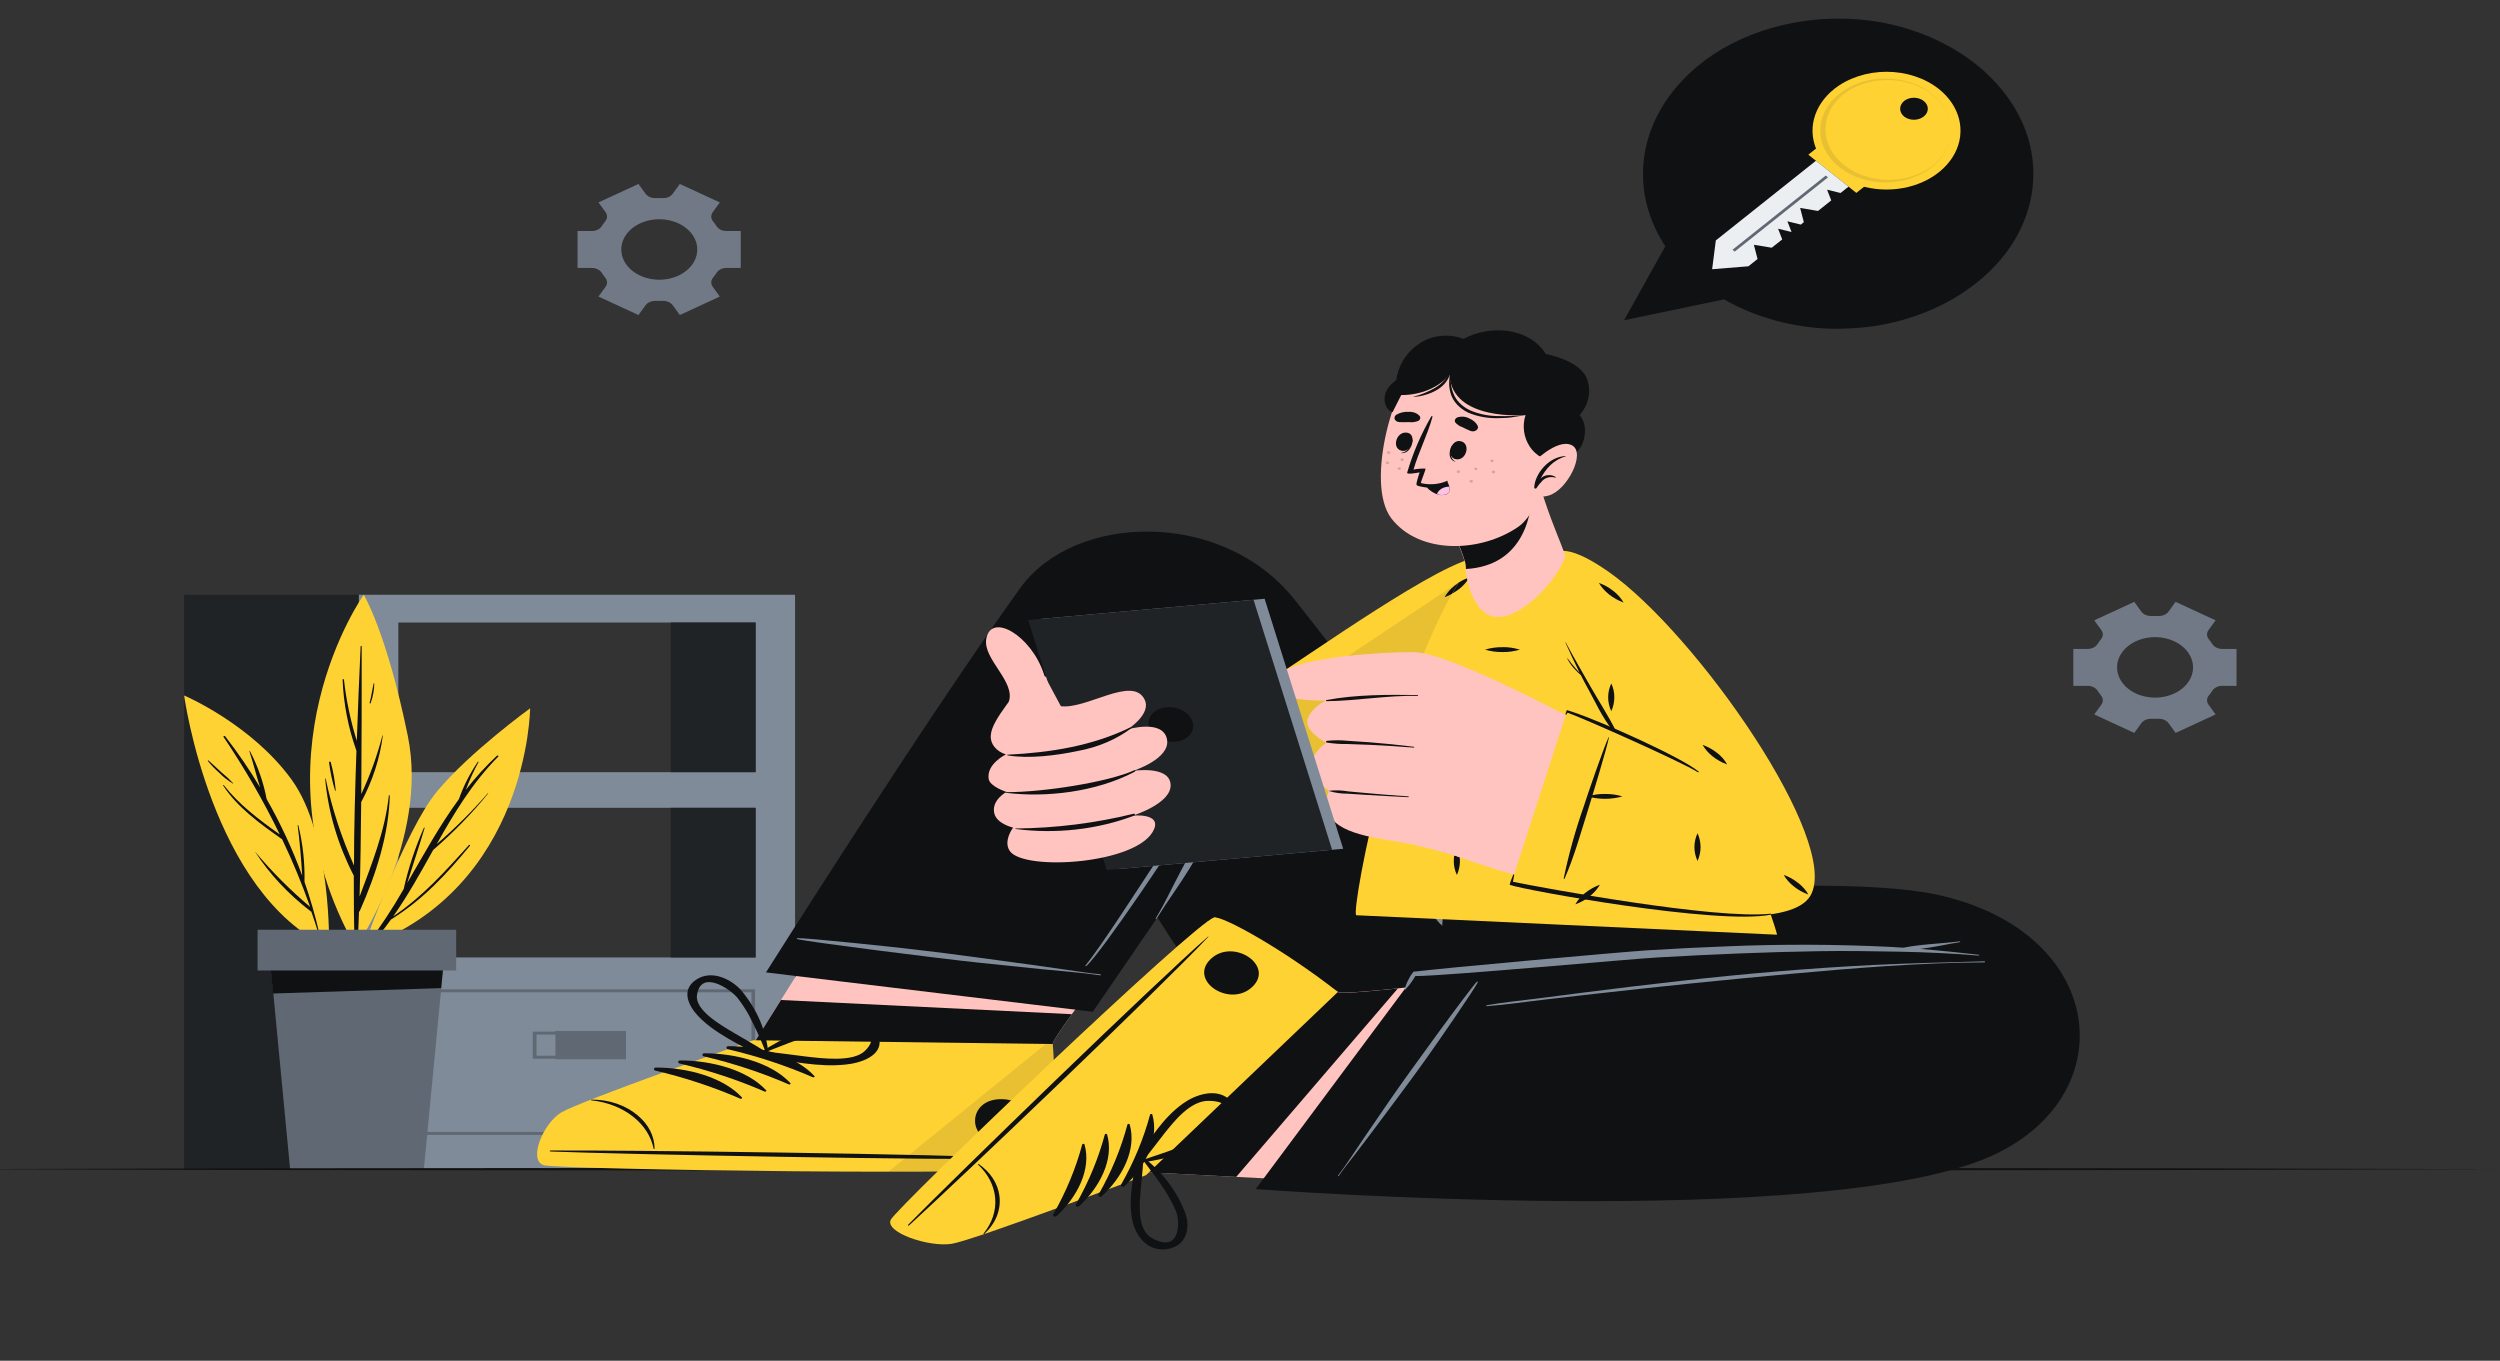 <svg width="316" height="172" viewBox="0 0 316 172" fill="none" xmlns="http://www.w3.org/2000/svg">
<rect x="0" y="0" width="316" height="172" fill="#333333" stroke="none"/>
<g clip-path="url(#clip0_94_12197)">
<path opacity="0.8" d="M270.674 91.398C270.807 91.222 270.998 91.078 271.226 90.982C271.454 90.886 271.712 90.842 271.969 90.855H272.399H272.835C273.088 90.846 273.339 90.892 273.561 90.987C273.784 91.083 273.97 91.225 274.099 91.398L274.996 92.64L280.051 90.307L279.154 89.064C279.025 88.886 278.962 88.683 278.971 88.478C278.98 88.273 279.061 88.073 279.204 87.903C279.363 87.71 279.509 87.51 279.64 87.304C279.757 87.118 279.938 86.961 280.161 86.853C280.385 86.744 280.642 86.688 280.904 86.691H282.699V82.024H280.904C280.643 82.026 280.385 81.97 280.162 81.861C279.938 81.753 279.758 81.596 279.64 81.41C279.509 81.204 279.363 81.005 279.204 80.812C279.061 80.64 278.98 80.44 278.971 80.234C278.962 80.028 279.026 79.824 279.154 79.645L280.051 78.408L274.996 76.074L274.092 77.321C273.964 77.495 273.778 77.636 273.555 77.731C273.332 77.826 273.081 77.871 272.829 77.859H272.393H271.963C271.705 77.873 271.448 77.829 271.219 77.733C270.991 77.637 270.8 77.493 270.668 77.316L269.77 76.074L264.715 78.408L265.612 79.645C265.741 79.823 265.804 80.026 265.795 80.231C265.786 80.437 265.705 80.636 265.562 80.806C265.403 81.001 265.257 81.203 265.126 81.41C265.009 81.596 264.828 81.753 264.604 81.861C264.381 81.97 264.124 82.026 263.862 82.024H262.067V86.691H263.862C264.124 86.689 264.381 86.745 264.604 86.853C264.828 86.962 265.009 87.118 265.126 87.304C265.261 87.512 265.406 87.713 265.562 87.908C265.705 88.078 265.786 88.278 265.795 88.483C265.804 88.688 265.741 88.891 265.612 89.07L264.715 90.307L269.77 92.64L270.674 91.398ZM267.597 84.357C267.597 83.601 267.878 82.862 268.406 82.234C268.934 81.605 269.684 81.115 270.561 80.826C271.439 80.537 272.404 80.461 273.336 80.608C274.267 80.756 275.123 81.12 275.795 81.654C276.466 82.189 276.924 82.87 277.109 83.612C277.294 84.353 277.199 85.121 276.836 85.82C276.472 86.518 275.857 87.115 275.067 87.535C274.277 87.955 273.349 88.179 272.399 88.179C271.126 88.178 269.905 87.775 269.005 87.058C268.105 86.342 267.598 85.371 267.597 84.357Z" fill="#808B9A"/>
<path opacity="0.8" d="M81.606 38.577C81.739 38.4 81.93 38.256 82.159 38.161C82.387 38.065 82.644 38.021 82.902 38.033H83.332H83.768C84.02 38.024 84.271 38.07 84.494 38.166C84.716 38.261 84.902 38.403 85.031 38.577L85.929 39.819L90.984 37.485L90.087 36.243C89.958 36.065 89.895 35.862 89.904 35.656C89.912 35.451 89.993 35.252 90.137 35.081C90.296 34.888 90.442 34.688 90.573 34.483C90.69 34.296 90.87 34.139 91.094 34.031C91.317 33.922 91.575 33.866 91.837 33.869H93.632V29.202H91.837C91.575 29.204 91.318 29.148 91.094 29.04C90.871 28.931 90.69 28.775 90.573 28.588C90.442 28.383 90.296 28.183 90.137 27.99C89.993 27.818 89.913 27.618 89.904 27.412C89.895 27.206 89.958 27.002 90.087 26.823L90.984 25.586L85.929 23.253L85.025 24.5C84.897 24.673 84.711 24.815 84.488 24.91C84.265 25.005 84.014 25.049 83.761 25.038H83.325H82.895C82.638 25.051 82.38 25.007 82.152 24.912C81.923 24.816 81.732 24.671 81.6 24.495L80.703 23.253L75.648 25.586L76.545 26.823C76.674 27.001 76.737 27.205 76.728 27.41C76.719 27.615 76.638 27.814 76.494 27.985C76.336 28.18 76.19 28.381 76.058 28.588C75.941 28.775 75.76 28.931 75.537 29.04C75.314 29.148 75.056 29.204 74.795 29.202H73V33.869H74.795C75.056 33.867 75.314 33.923 75.537 34.032C75.76 34.14 75.941 34.297 76.058 34.483C76.193 34.691 76.338 34.892 76.494 35.086C76.638 35.257 76.719 35.456 76.728 35.661C76.737 35.867 76.674 36.07 76.545 36.248L75.648 37.485L80.703 39.819L81.606 38.577ZM78.529 31.536C78.529 30.78 78.811 30.041 79.338 29.412C79.866 28.784 80.616 28.294 81.494 28.004C82.371 27.715 83.337 27.639 84.269 27.787C85.2 27.934 86.056 28.298 86.727 28.833C87.399 29.367 87.856 30.049 88.042 30.79C88.227 31.531 88.132 32.3 87.768 32.998C87.405 33.697 86.789 34.294 86 34.714C85.21 35.134 84.281 35.358 83.332 35.358C82.058 35.356 80.838 34.953 79.938 34.237C79.037 33.52 78.531 32.549 78.529 31.536Z" fill="#808B9A"/>
<path d="M45.339 75.179V147.831H100.497V75.179H45.339ZM50.35 102.105H95.511V121.02H50.35V102.105ZM50.35 78.689H95.511V97.604H50.35V78.689Z" fill="#808B9A"/>
<path d="M23.273 147.831H45.339L45.339 75.184H23.273L23.273 147.831Z" fill="#202326"/>
<path d="M84.775 97.599H95.505V78.689H84.775V97.599Z" fill="#202326"/>
<path d="M95.442 143.456H50.116V125.049H95.442V143.456ZM50.577 143.078H94.981V125.426H50.577V143.078Z" fill="#606873"/>
<path d="M70.21 133.9H79.126V130.309H70.21V133.9Z" fill="#606873"/>
<path d="M76.731 133.82H67.341V130.395H76.731V133.82ZM67.815 133.442H76.257V130.772H67.815V133.442Z" fill="#606873"/>
<path d="M84.775 121.02H95.505V102.11H84.775V121.02Z" fill="#202326"/>
<path d="M45.952 119.758C45.952 119.758 51.108 105.032 55.228 100.053C59.348 95.074 67.007 89.532 67.007 89.532C67.007 89.532 66.836 112.239 45.952 119.758Z" fill="#FFD233"/>
<path d="M46.324 119.506C48.061 117.201 49.63 114.818 51.026 112.37C51.615 109.738 52.471 107.147 53.585 104.625C53.585 104.58 53.686 104.625 53.673 104.655C52.991 106.979 52.195 109.287 51.474 111.606C53.553 108.02 55.531 104.394 58.008 101.004C58.58 99.367 59.382 97.786 60.397 96.291C60.397 96.246 60.517 96.291 60.492 96.317C59.864 97.463 59.326 98.638 58.88 99.837C60.049 98.326 61.359 96.887 62.798 95.532C62.886 95.447 63.07 95.532 62.981 95.628C59.664 98.997 57.376 102.824 55.203 106.692C57.543 104.67 59.703 102.521 61.667 100.26C61.667 100.26 61.73 100.26 61.711 100.285C59.655 102.821 57.33 105.212 54.76 107.431C53.174 110.273 51.601 113.124 49.705 115.825C53.496 113.285 56.391 109.991 59.272 106.818C59.335 106.747 59.474 106.818 59.411 106.893C56.536 110.378 53.553 113.657 49.408 116.237C48.568 117.427 47.644 118.577 46.64 119.682C46.605 119.696 46.566 119.702 46.526 119.699C46.487 119.697 46.45 119.686 46.418 119.668C46.385 119.65 46.36 119.626 46.343 119.597C46.327 119.569 46.32 119.538 46.324 119.506Z" fill="#101113"/>
<path d="M44.972 119.778C44.972 119.778 54.242 106.199 51.55 93.033C48.858 79.866 45.977 75.179 45.977 75.179C45.977 75.179 31.405 95.658 44.972 119.778Z" fill="#FFD233"/>
<path d="M41.168 98.429C41.954 102.161 43.151 105.832 44.745 109.398C44.745 104.565 44.89 99.731 45.054 94.903C44.011 91.971 43.423 88.948 43.304 85.901C43.304 85.816 43.468 85.821 43.475 85.901C43.765 88.512 44.307 91.102 45.099 93.646C45.238 89.66 45.4 85.673 45.585 81.687C45.59 81.675 45.598 81.665 45.61 81.659C45.622 81.652 45.637 81.648 45.651 81.648C45.666 81.648 45.681 81.652 45.693 81.659C45.705 81.665 45.713 81.675 45.718 81.687C45.718 87.913 45.718 94.139 45.667 100.365C46.795 97.958 47.687 95.484 48.334 92.967C48.334 92.942 48.391 92.967 48.391 92.967C48.017 95.867 47.095 98.706 45.655 101.386C45.617 105.369 45.566 109.347 45.452 113.325C47.02 109.106 48.681 105.012 49.149 100.556C49.153 100.546 49.161 100.537 49.172 100.531C49.183 100.525 49.196 100.522 49.209 100.522C49.222 100.522 49.235 100.525 49.246 100.531C49.257 100.537 49.265 100.546 49.269 100.556C49.143 105.49 47.544 110.494 45.478 115.141C45.455 115.185 45.42 115.224 45.377 115.257C45.326 116.71 45.276 118.169 45.212 119.622C45.212 119.665 45.191 119.706 45.153 119.736C45.115 119.766 45.064 119.783 45.01 119.783C44.956 119.783 44.905 119.766 44.867 119.736C44.829 119.706 44.808 119.665 44.808 119.622C44.74 116.645 44.711 113.667 44.719 110.69C42.707 106.784 41.485 102.649 41.099 98.439C41.099 98.404 41.162 98.394 41.168 98.429Z" fill="#101113"/>
<path d="M41.806 96.332C42.123 97.514 42.335 98.712 42.438 99.918C42.438 99.958 42.362 99.963 42.35 99.918C41.99 98.742 41.736 97.547 41.591 96.342C41.591 96.256 41.781 96.241 41.806 96.332Z" fill="#101113"/>
<path d="M47.222 86.404C47.222 86.364 47.31 86.379 47.31 86.404C47.296 87.242 47.141 88.074 46.849 88.878C46.846 88.885 46.842 88.891 46.837 88.897C46.831 88.902 46.825 88.906 46.817 88.91C46.809 88.913 46.801 88.915 46.792 88.916C46.784 88.916 46.775 88.916 46.767 88.914C46.758 88.912 46.751 88.908 46.744 88.904C46.737 88.9 46.732 88.894 46.728 88.888C46.724 88.882 46.721 88.876 46.72 88.869C46.719 88.862 46.72 88.855 46.722 88.848C46.925 88.044 47.051 87.224 47.222 86.404Z" fill="#101113"/>
<path d="M41.592 119.778C41.592 119.778 41.964 105.586 36.858 98.545C31.753 91.504 23.273 87.908 23.273 87.908C23.273 87.908 26.691 112.908 41.592 119.778Z" fill="#FFD233"/>
<path d="M32.252 107.658C34.319 110.135 36.644 112.47 39.203 114.638C38.185 111.741 36.998 108.89 35.664 106.088C32.802 104.077 29.977 102.02 28.201 99.284C28.195 99.275 28.193 99.263 28.197 99.253C28.2 99.243 28.209 99.234 28.221 99.228C28.232 99.223 28.246 99.222 28.259 99.225C28.272 99.228 28.283 99.234 28.29 99.244C30.186 101.668 32.713 103.604 35.361 105.47C33.313 101.248 30.939 97.132 28.252 93.143C28.24 93.123 28.238 93.099 28.247 93.078C28.255 93.056 28.274 93.038 28.298 93.027C28.323 93.016 28.352 93.012 28.379 93.017C28.407 93.021 28.431 93.034 28.448 93.053C30.072 95.141 31.549 97.301 32.871 99.52C32.397 98.011 32.012 96.457 31.519 94.954C31.522 94.947 31.528 94.942 31.535 94.938C31.543 94.934 31.551 94.932 31.56 94.932C31.569 94.932 31.578 94.934 31.585 94.938C31.592 94.942 31.598 94.947 31.601 94.954C32.608 96.889 33.313 98.916 33.699 100.989C35.487 104.131 36.991 107.372 38.198 110.685C38.066 108.563 37.901 106.445 37.623 104.328C37.623 104.288 37.705 104.278 37.712 104.328C38.283 106.681 38.543 109.074 38.489 111.47C39.222 113.582 39.839 115.716 40.34 117.872C40.34 117.927 40.245 117.957 40.227 117.897C39.955 116.992 39.651 116.097 39.342 115.206C39.342 115.206 39.304 115.206 39.285 115.206C36.437 113.019 34.061 110.474 32.252 107.673V107.658Z" fill="#101113"/>
<path d="M26.356 96.126C26.925 96.629 27.45 97.131 27.999 97.634C28.532 98.06 29.024 98.518 29.471 99.002C29.476 99.007 29.478 99.013 29.478 99.019C29.477 99.025 29.474 99.031 29.469 99.035C29.463 99.039 29.456 99.042 29.448 99.042C29.441 99.043 29.433 99.041 29.427 99.037C28.788 98.654 28.216 98.204 27.727 97.7C27.191 97.23 26.705 96.725 26.274 96.191C26.242 96.136 26.318 96.09 26.356 96.126Z" fill="#101113"/>
<path d="M56.157 120.819L55.525 127.533L53.572 147.831H36.675L34.735 127.533L34.103 120.819H56.22H56.157Z" fill="#606873"/>
<path d="M56.157 120.819L55.765 124.898L34.514 125.577L34.059 120.819H56.176H56.157Z" fill="#101113"/>
<path d="M32.555 122.67H57.661V117.52H32.555V122.67Z" fill="#606873"/>
<path d="M-7.762 147.783L32.703 147.673L73.176 147.637L154.106 147.562L235.044 147.633L275.51 147.673L315.975 147.783L275.51 147.89L235.044 147.93L154.106 148.005L73.176 147.93L32.703 147.89L-7.762 147.783Z" fill="#101113"/>
<path d="M68.997 147.107C70.98 147.673 129.652 148.601 131.855 147.526C132.118 147.419 133.071 131.968 133.071 131.968C133 131.748 133.981 130.271 135.481 128.195C139.66 122.385 147.842 111.975 147.842 111.975L113.011 103.596L98.71 126.401L95.063 132.217C95.063 132.217 87.066 134.706 80.086 137.19C75.821 138.712 72.046 140.104 71.172 140.624C68.926 142.016 67.021 146.553 68.997 147.107Z" fill="#FFC4C0"/>
<path d="M68.997 147.107C70.98 147.673 129.652 148.601 131.855 147.526C132.118 147.419 133.071 131.968 133.071 131.968C133 131.748 133.981 130.271 135.481 128.195L98.717 126.401L95.07 132.217C95.07 132.217 87.073 134.706 80.093 137.19C75.828 138.712 72.053 140.104 71.179 140.624C68.926 142.016 67.021 146.553 68.997 147.107Z" fill="#101113"/>
<path d="M68.755 147.283C70.795 147.849 129.538 148.658 131.806 147.56C132.666 147.147 133.704 139.951 133.071 131.968L95.198 131.487C95.198 131.487 73.262 139.204 70.938 140.618C68.613 142.033 66.715 146.706 68.755 147.283Z" fill="#FFD233"/>
<path opacity="0.1" d="M131.806 147.566C130.974 147.962 122.629 148.131 112.258 148.131L132.161 131.98H133.085C133.704 139.951 132.666 147.153 131.806 147.566Z" fill="#202326"/>
<path d="M69.637 145.422C79.489 145.365 119.231 145.868 128.977 146.412C129.055 146.412 129.055 146.457 128.977 146.457C119.21 146.683 79.475 145.925 69.63 145.552C69.424 145.546 69.431 145.422 69.637 145.422Z" fill="#101113"/>
<path d="M74.755 138.989C75.85 138.981 76.936 139.154 77.944 139.498C78.951 139.841 79.857 140.348 80.605 140.986C81.974 142.118 82.739 143.629 82.737 145.201C82.737 145.246 82.624 145.246 82.616 145.201C82.315 143.647 81.391 142.213 79.982 141.112C78.573 140.011 76.754 139.302 74.797 139.091C74.78 139.095 74.762 139.094 74.746 139.088C74.73 139.082 74.718 139.07 74.712 139.057C74.706 139.043 74.708 139.029 74.716 139.016C74.724 139.003 74.738 138.994 74.755 138.989Z" fill="#101113"/>
<path d="M92.063 132.234C96.001 132.234 100.551 133.411 102.946 136.013C103.038 136.109 102.854 136.217 102.74 136.166C99.325 134.68 95.719 133.491 91.985 132.619C91.93 132.603 91.884 132.573 91.854 132.533C91.824 132.493 91.813 132.446 91.822 132.4C91.832 132.355 91.861 132.313 91.905 132.282C91.949 132.252 92.005 132.235 92.063 132.234Z" fill="#101113"/>
<path d="M89.028 133.134C92.966 133.134 97.515 134.316 99.911 136.913C100.003 137.015 99.819 137.116 99.705 137.066C96.287 135.584 92.682 134.395 88.95 133.518C88.895 133.503 88.849 133.473 88.819 133.433C88.789 133.393 88.778 133.346 88.787 133.3C88.796 133.254 88.826 133.212 88.87 133.182C88.914 133.152 88.97 133.134 89.028 133.134Z" fill="#101113"/>
<path d="M85.964 134.039C89.902 134.039 94.452 135.216 96.847 137.818C96.94 137.92 96.755 138.022 96.641 137.971C93.226 136.485 89.621 135.296 85.886 134.423C85.831 134.408 85.785 134.378 85.755 134.338C85.725 134.298 85.714 134.251 85.723 134.205C85.733 134.159 85.762 134.118 85.806 134.087C85.85 134.057 85.906 134.04 85.964 134.039Z" fill="#101113"/>
<path d="M82.901 134.938C86.839 134.938 91.388 136.121 93.784 138.717C93.876 138.819 93.691 138.921 93.577 138.876C90.161 137.391 86.556 136.2 82.823 135.323C82.767 135.308 82.721 135.277 82.691 135.237C82.662 135.197 82.65 135.151 82.66 135.105C82.669 135.059 82.698 135.017 82.742 134.987C82.786 134.956 82.842 134.939 82.901 134.938Z" fill="#101113"/>
<path d="M126.624 138.932C131.045 139 130.889 144.471 126.489 144.398C122.089 144.324 122.195 138.859 126.624 138.932Z" fill="#101113"/>
<path d="M88.225 128.404C90.308 130.622 93.513 132.036 96.293 133.62C96.358 133.651 96.431 133.67 96.506 133.674C96.582 133.678 96.657 133.667 96.727 133.644C96.796 133.62 96.857 133.583 96.906 133.537C96.954 133.491 96.987 133.436 97.004 133.377C97.019 133.379 97.035 133.379 97.051 133.376C97.067 133.373 97.081 133.367 97.093 133.359C97.106 133.351 97.115 133.341 97.122 133.329C97.129 133.317 97.132 133.305 97.132 133.292C96.904 130.409 95.728 127.625 93.72 125.219C92.518 123.833 90.03 122.515 88.033 123.805C86.035 125.094 87.009 127.114 88.225 128.404ZM88.097 125.807C88.566 122.413 92.362 125.072 93.208 126.118C93.742 126.805 94.217 127.519 94.629 128.257C95.439 129.787 96.151 131.348 96.762 132.936C95.461 132.087 94.075 131.34 92.739 130.537C91.104 129.575 87.841 127.686 88.097 125.807Z" fill="#101113"/>
<path d="M111.17 131.482C110.907 129.428 107.979 128.947 105.896 129.219C102.335 129.768 99.017 131.054 96.279 132.947C96.265 132.954 96.255 132.964 96.247 132.975C96.24 132.987 96.236 132.999 96.236 133.012C96.236 133.025 96.24 133.037 96.247 133.049C96.255 133.06 96.265 133.07 96.279 133.077C96.241 133.128 96.219 133.185 96.213 133.243C96.207 133.302 96.219 133.361 96.246 133.416C96.273 133.47 96.316 133.519 96.371 133.558C96.426 133.598 96.492 133.627 96.563 133.643C99.925 134.107 103.451 134.933 106.891 134.559C108.903 134.367 111.419 133.422 111.17 131.482ZM101.851 133.541C100.188 133.349 98.546 133.088 96.876 132.941C98.759 132.217 100.586 131.436 102.562 130.859C103.506 130.573 104.472 130.336 105.455 130.152C106.977 129.892 112.045 130.152 109.322 132.834C107.815 134.299 103.828 133.773 101.851 133.541Z" fill="#101113"/>
<path d="M138.125 127.889L96.819 122.911C96.819 122.911 116.672 91.41 128.962 74.319C135.801 64.815 154.495 64.351 163.587 75.734C175.735 90.946 185.161 105.203 190.563 113.101L199.939 113.74L197.913 125.926L166.771 131.476C154.844 132.607 146.47 115.709 146.278 115.997C144.764 118.215 138.125 127.889 138.125 127.889Z" fill="#101113"/>
<path d="M146.086 116.071C147.259 114.159 148.176 112.111 149.221 110.165C150.266 108.218 151.247 106.368 152.249 104.468C154.275 100.626 156.372 96.802 158.341 92.943C159.443 90.777 160.473 88.582 161.49 86.392C161.496 86.382 161.506 86.375 161.519 86.371C161.532 86.367 161.546 86.366 161.558 86.37C161.571 86.373 161.582 86.38 161.589 86.389C161.596 86.399 161.599 86.41 161.597 86.42C160.793 88.485 159.969 90.55 159.094 92.598C159.329 92.248 159.556 91.891 159.805 91.546C160.466 90.601 161.156 89.668 161.838 88.717C161.84 88.712 161.843 88.708 161.848 88.704C161.852 88.7 161.858 88.698 161.864 88.696C161.87 88.694 161.876 88.693 161.883 88.694C161.889 88.694 161.895 88.696 161.901 88.698C161.906 88.701 161.911 88.704 161.915 88.709C161.918 88.713 161.92 88.718 161.921 88.723C161.922 88.728 161.921 88.733 161.919 88.738C161.917 88.743 161.914 88.748 161.909 88.751C161.277 89.685 160.644 90.618 159.983 91.546C159.656 92.004 159.272 92.463 158.952 92.921C156.534 98.683 153.662 104.317 150.351 109.791C149.036 111.935 147.508 113.989 146.186 116.133C146.143 116.201 146.015 116.139 146.086 116.071Z" fill="#808B9A"/>
<path d="M137.201 122.045C139.191 119.601 143.94 112.196 145.638 109.638C149.072 104.462 152.214 99.178 155.192 93.826C156.87 90.799 158.441 87.744 159.997 84.678C159.997 84.678 160.047 84.678 160.04 84.678C157.669 90.198 154.948 95.619 151.887 100.92C148.859 106.233 139.092 120.546 137.329 122.096C137.265 122.164 137.151 122.107 137.201 122.045Z" fill="#808B9A"/>
<path d="M162.847 88.768C166.402 93.826 170.041 98.85 173.617 103.902C175.422 106.459 177.223 109.016 179.019 111.573C179.858 112.778 180.675 113.995 181.549 115.188C182.299 116.311 183.429 117.245 184.812 117.881C186.469 118.509 188.206 118.993 189.994 119.324C191.998 119.788 193.996 120.291 196.015 120.733C196.034 120.737 196.049 120.747 196.059 120.761C196.068 120.775 196.07 120.791 196.064 120.806C196.059 120.821 196.046 120.834 196.029 120.841C196.011 120.849 195.991 120.85 195.972 120.846C194.174 120.461 192.354 120.133 190.548 119.776C188.884 119.494 187.24 119.143 185.622 118.724C184.193 118.342 182.929 117.645 181.976 116.716C181.007 115.642 180.151 114.507 179.417 113.321C175.849 108.12 172.311 102.91 168.804 97.69C166.807 94.72 164.831 91.744 162.812 88.785C162.805 88.768 162.833 88.729 162.847 88.768Z" fill="#808B9A"/>
<path d="M139.063 123.278C136.59 122.916 134.052 122.747 131.557 122.492L124.051 121.717C119.075 121.202 102.065 119.047 100.785 118.707C100.768 118.703 100.752 118.694 100.741 118.683C100.73 118.671 100.724 118.657 100.724 118.642C100.724 118.628 100.73 118.613 100.741 118.602C100.752 118.59 100.768 118.581 100.785 118.577C102.001 118.549 113.125 119.709 115.627 120.02C120.603 120.585 125.579 121.31 130.555 121.977C131.976 122.17 133.398 122.385 134.82 122.583C136.241 122.781 137.663 123.024 139.085 123.148C139.106 123.151 139.126 123.16 139.139 123.173C139.153 123.187 139.159 123.205 139.156 123.222C139.153 123.239 139.142 123.255 139.124 123.265C139.107 123.276 139.085 123.281 139.063 123.278Z" fill="#808B9A"/>
<path d="M112.919 154.145C113.63 152.578 151.076 116.597 153.536 115.963C153.813 115.879 169.138 125.383 169.138 125.383C169.757 126.096 200.109 122.107 200.109 122.107L198.83 150.96L144.096 148.131C144.096 148.131 136.511 151.339 129.595 153.925C125.33 155.531 121.577 156.872 120.511 157.053C117.717 157.517 112.158 155.701 112.919 154.145Z" fill="#FFC4C0"/>
<path d="M120.496 157.053C121.563 156.878 125.323 155.531 129.581 153.925C136.497 151.339 144.082 148.131 144.082 148.131L156.258 148.759L176.694 124.936C172.479 125.383 169.337 125.626 169.138 125.4C169.138 125.4 153.82 115.896 153.536 115.98C151.076 116.614 113.672 152.589 112.919 154.157C112.165 155.724 117.717 157.523 120.496 157.053Z" fill="#101113"/>
<path d="M112.592 154.179C113.381 152.578 150.977 116.625 153.472 115.975C154.424 115.72 161.952 119.793 169.11 125.383L144.856 148.539C144.856 148.539 123.198 156.731 120.333 157.212C117.468 157.692 111.81 155.786 112.592 154.179Z" fill="#FFD233"/>
<path d="M114.938 154.864C121.421 148.957 146.875 124.659 152.718 118.43C152.768 118.379 152.718 118.351 152.676 118.402C146.086 124.138 120.88 148.601 114.817 154.779C114.689 154.92 114.81 154.988 114.938 154.864Z" fill="#101113"/>
<path d="M124.406 155.973C125.128 155.317 125.672 154.549 126.002 153.717C126.332 152.885 126.442 152.008 126.325 151.141C126.125 149.581 125.181 148.142 123.688 147.119C123.638 147.119 123.574 147.158 123.61 147.192C124.899 148.388 125.666 149.884 125.794 151.457C125.922 153.029 125.405 154.592 124.321 155.91C124.317 155.92 124.317 155.929 124.32 155.939C124.323 155.948 124.33 155.956 124.339 155.963C124.348 155.97 124.359 155.974 124.371 155.976C124.382 155.977 124.395 155.976 124.406 155.973Z" fill="#101113"/>
<path d="M142.148 149.925C144.714 147.543 146.562 144.035 145.653 140.873C145.617 140.754 145.404 140.794 145.375 140.873C144.56 143.902 143.34 146.853 141.736 149.676C141.694 149.719 141.676 149.774 141.686 149.828C141.695 149.882 141.731 149.931 141.786 149.964C141.84 149.997 141.909 150.012 141.977 150.004C142.045 149.997 142.107 149.968 142.148 149.925Z" fill="#101113"/>
<path d="M139.291 151.186C141.857 148.799 143.705 145.297 142.795 142.135C142.76 142.01 142.539 142.055 142.511 142.135C141.702 145.173 140.482 148.132 138.871 150.96C138.834 151.004 138.82 151.059 138.832 151.111C138.845 151.164 138.883 151.21 138.939 151.24C138.994 151.27 139.063 151.281 139.129 151.271C139.195 151.261 139.253 151.231 139.291 151.186Z" fill="#101113"/>
<path d="M136.433 152.442C138.992 150.061 140.847 146.553 139.938 143.39C139.902 143.272 139.682 143.311 139.653 143.39C138.841 146.42 137.621 149.372 136.014 152.193C135.993 152.215 135.978 152.24 135.97 152.267C135.961 152.293 135.96 152.321 135.965 152.348C135.97 152.375 135.981 152.401 135.999 152.424C136.016 152.448 136.04 152.468 136.067 152.485C136.095 152.501 136.126 152.513 136.159 152.52C136.193 152.526 136.227 152.528 136.261 152.524C136.295 152.52 136.328 152.511 136.357 152.497C136.387 152.483 136.413 152.464 136.433 152.442Z" fill="#101113"/>
<path d="M133.576 153.704C136.135 151.317 137.99 147.815 137.08 144.652C137.045 144.528 136.824 144.573 136.796 144.652C135.982 147.68 134.762 150.629 133.156 153.449C133.114 153.494 133.095 153.55 133.105 153.605C133.114 153.66 133.15 153.71 133.206 153.744C133.262 153.777 133.332 153.792 133.401 153.785C133.471 153.777 133.533 153.748 133.576 153.704Z" fill="#101113"/>
<path d="M158.305 124.727C161.149 122.017 155.832 118.504 153.01 121.242C150.188 123.98 155.483 127.442 158.305 124.727Z" fill="#101113"/>
<path d="M147.508 157.885C150.053 157.511 150.415 155.147 149.882 153.517C148.901 150.738 147.018 148.213 144.423 146.197C144.413 146.187 144.4 146.179 144.386 146.174C144.372 146.169 144.357 146.166 144.341 146.166C144.326 146.166 144.31 146.169 144.296 146.174C144.282 146.179 144.269 146.187 144.259 146.197C144.192 146.167 144.116 146.15 144.039 146.148C143.962 146.147 143.885 146.16 143.816 146.186C143.746 146.213 143.686 146.252 143.639 146.301C143.593 146.35 143.562 146.408 143.549 146.468C143.243 149.178 142.497 152.041 143.25 154.739C143.712 156.329 145.105 158.247 147.508 157.885ZM144.16 150.666C144.267 149.331 144.451 148.007 144.501 146.672C145.56 148.103 146.69 149.5 147.572 151.005C148.01 151.729 148.385 152.476 148.695 153.24C149.15 154.428 149.207 158.473 145.66 156.527C143.712 155.486 144.032 152.256 144.167 150.666H144.16Z" fill="#101113"/>
<path d="M149.569 139.459C146.968 141.292 145.461 143.956 143.705 146.287C143.667 146.342 143.647 146.403 143.646 146.466C143.645 146.529 143.663 146.59 143.699 146.646C143.734 146.702 143.787 146.75 143.851 146.786C143.915 146.822 143.99 146.845 144.068 146.853C144.066 146.865 144.069 146.878 144.074 146.89C144.08 146.902 144.089 146.912 144.101 146.921C144.112 146.93 144.126 146.936 144.141 146.94C144.157 146.944 144.173 146.945 144.188 146.943C147.781 146.52 151.17 145.349 154.012 143.549C155.647 142.485 157.097 140.403 155.313 138.904C153.628 137.495 151.062 138.389 149.569 139.459ZM152.818 139.147C157.125 139.238 154.09 142.48 152.818 143.226C152 143.698 151.146 144.127 150.259 144.511C148.425 145.325 146.484 145.914 144.572 146.576C145.525 145.472 146.342 144.313 147.245 143.181C148.34 141.84 150.444 139.08 152.818 139.147Z" fill="#101113"/>
<path d="M182.459 114.792C182.459 114.792 229.374 109.78 244.735 113.067C266.152 117.661 268.605 138.135 252.113 145.931C231.215 155.803 158.725 150.298 158.725 150.298L178.955 123.143C178.955 123.143 209.329 118.617 236.532 120.387L181.628 125.807L182.459 114.792Z" fill="#101113"/>
<path d="M177.555 124.981C177.575 124.933 177.592 124.884 177.604 124.834C177.604 124.795 177.604 124.755 177.64 124.715L177.747 124.438C177.817 124.245 177.902 124.056 178.002 123.872C178.095 123.686 178.202 123.505 178.308 123.307C178.423 123.132 178.554 122.963 178.699 122.803C178.699 122.803 178.735 122.803 178.756 122.803H178.792H178.841C178.858 122.8 178.875 122.8 178.891 122.803C182.225 122.379 204.843 120.337 208.206 120.122C211.568 119.907 214.987 119.743 218.378 119.612C225.143 119.33 231.923 119.351 238.686 119.675C239.319 119.703 239.951 119.748 240.584 119.788C240.719 119.754 240.868 119.737 241.003 119.714C241.337 119.658 241.657 119.595 241.991 119.556C242.61 119.471 243.228 119.414 243.846 119.352C245.133 119.228 246.427 119.154 247.706 118.99C247.784 118.99 247.813 119.081 247.706 119.092C246.413 119.296 245.133 119.578 243.839 119.782L242.716 119.946C245.19 120.144 247.657 120.399 250.123 120.682C250.201 120.682 250.201 120.795 250.123 120.789C246.768 120.501 243.377 120.359 240.001 120.291C236.624 120.223 233.298 120.178 229.943 120.229C223.161 120.337 216.373 120.631 209.599 121.015C205.803 121.23 182.73 123.369 178.927 123.375H178.884C178.85 123.452 178.809 123.528 178.763 123.601C178.649 123.776 178.536 123.952 178.415 124.121C178.294 124.291 178.18 124.455 178.045 124.614C177.91 124.772 177.917 124.772 177.846 124.846L177.747 124.964C177.705 125.002 177.669 125.044 177.64 125.089C177.633 125.1 177.505 125.049 177.555 124.981Z" fill="#808B9A"/>
<path d="M169.117 148.607C170.311 147.045 171.349 145.371 172.458 143.758L175.785 138.904C178.002 135.685 185.893 124.84 186.682 124.087C186.731 124.042 186.817 124.087 186.795 124.155C186.404 125.004 181.436 132.189 180.298 133.773C178.017 136.975 175.635 140.104 173.283 143.266C172.614 144.166 171.918 145.054 171.243 145.953C170.567 146.853 169.821 147.724 169.21 148.646C169.174 148.697 169.074 148.663 169.117 148.607Z" fill="#808B9A"/>
<path d="M187.911 127.063C189.93 126.712 191.991 126.497 194.024 126.249C196.057 126 198.097 125.717 200.137 125.462C204.218 124.942 208.302 124.451 212.392 123.991C220.552 123.08 228.741 122.368 236.93 121.966C241.564 121.74 246.171 121.643 250.834 121.508C250.933 121.508 250.926 121.638 250.834 121.643C242.588 121.677 234.321 122.373 226.118 123.114C217.915 123.855 209.883 124.687 201.787 125.598L194.927 126.384C192.603 126.656 190.278 127.007 187.947 127.182C187.854 127.199 187.819 127.08 187.911 127.063Z" fill="#808B9A"/>
<path d="M187.904 80.327C183.412 86.55 165.52 105.814 159.891 106.453C154.033 107.121 132.438 105.65 128.5 101.956C126.574 100.151 129.687 84.655 132.68 85.521C135.673 86.386 154.147 89.939 156.521 89.662C158.895 89.385 178.038 74.63 185.097 71.451C197.266 65.963 190.328 76.967 187.904 80.327Z" fill="#FFC4C0"/>
<path d="M137.428 86.013L132.872 105.214C132.872 105.214 154.503 108.739 160.879 107.257C167.255 105.774 185.082 85.6 190.286 77.623C195.489 69.646 190.94 67.547 181.606 72.531C172.273 77.516 157.317 88.644 155.86 88.695C154.403 88.746 137.428 86.013 137.428 86.013Z" fill="#FFD233"/>
<path d="M183.874 74.019C183.337 74.439 182.903 74.933 182.594 75.479C183.281 75.235 183.903 74.889 184.428 74.461C184.967 74.042 185.403 73.547 185.715 73.001C185.027 73.247 184.403 73.592 183.874 74.019ZM137.208 103.279C136.456 103.27 135.708 103.374 135.004 103.585C135.707 103.801 136.455 103.906 137.208 103.896C137.963 103.905 138.713 103.799 139.419 103.585C138.714 103.367 137.964 103.256 137.208 103.257V103.279ZM172.557 97.543C171.803 97.534 171.053 97.638 170.347 97.848C171.052 98.064 171.802 98.169 172.557 98.159H172.849C173.027 97.973 173.226 97.78 173.41 97.594C173.098 97.537 172.842 97.526 172.557 97.52V97.543ZM157.161 102.142C156.649 103.276 156.649 104.516 157.161 105.65C157.428 105.09 157.561 104.495 157.552 103.896C157.568 103.289 157.435 102.686 157.161 102.12V102.142ZM175.28 83.377C175.011 83.936 174.881 84.532 174.896 85.13C174.885 85.729 175.015 86.324 175.28 86.884C175.55 86.325 175.683 85.73 175.671 85.13C175.692 84.523 175.559 83.919 175.28 83.354V83.377ZM183.874 74.019C183.337 74.439 182.903 74.933 182.594 75.479C183.281 75.235 183.903 74.889 184.428 74.461C184.967 74.042 185.403 73.547 185.715 73.001C185.027 73.247 184.403 73.592 183.874 74.019ZM160.608 89.86C160.064 90.275 159.627 90.771 159.322 91.32C160.01 91.073 160.633 90.724 161.156 90.29C161.7 89.875 162.137 89.379 162.442 88.83C161.759 89.067 161.137 89.403 160.608 89.82V89.86ZM138.772 86.268L138.573 86.415C138.031 86.83 137.596 87.326 137.293 87.874C137.981 87.627 138.603 87.277 139.127 86.845C139.298 86.703 139.468 86.556 139.625 86.403L138.772 86.268ZM147.508 95.733C146.984 95.303 146.361 94.957 145.674 94.714C145.983 95.261 146.42 95.756 146.961 96.174C147.487 96.603 148.109 96.95 148.794 97.198C148.485 96.65 148.048 96.152 147.508 95.733ZM172.586 97.52C171.831 97.511 171.082 97.615 170.375 97.826C171.08 98.041 171.831 98.147 172.586 98.137H172.877C173.055 97.95 173.254 97.758 173.439 97.571C173.098 97.537 172.842 97.526 172.557 97.52H172.586ZM175.308 83.377C175.039 83.936 174.909 84.532 174.924 85.13C174.913 85.729 175.044 86.324 175.308 86.884C175.579 86.325 175.711 85.73 175.699 85.13C175.711 84.522 175.568 83.918 175.28 83.354L175.308 83.377Z" fill="#101113"/>
<path d="M141.338 96.485C141.708 94.963 143.122 88.876 143.328 87.343C143.328 87.343 143.286 87.309 143.271 87.343C142.717 88.774 141.096 94.748 140.727 96.27C139.89 99.293 139.261 102.351 138.843 105.429C138.843 105.48 138.943 105.514 138.964 105.429C140.009 102.504 140.613 99.478 141.338 96.485Z" fill="#101113"/>
<path opacity="0.1" d="M190.285 77.617C185.082 85.6 167.269 105.769 160.879 107.251C156.045 108.382 142.482 106.629 136.177 105.712L189.973 69.856C193.001 70.059 193.477 72.712 190.285 77.617Z" fill="#202326"/>
<path d="M171.427 115.686L224.619 118.147C224.547 117.287 216.231 93.006 210.246 83.761C202.576 71.909 199.171 70.099 196.896 69.493C193.982 68.718 188.004 68.724 186.234 70.964C176.737 83.071 170.702 115.149 171.427 115.686Z" fill="#FFD233"/>
<path d="M184.393 73.629C184.108 74.082 183.831 74.54 183.561 75.026C183.864 74.852 184.153 74.663 184.428 74.461C184.967 74.042 185.403 73.547 185.715 73.001C185.236 73.154 184.79 73.366 184.393 73.629ZM200.401 112.846C199.862 113.264 199.428 113.759 199.121 114.306C199.809 114.063 200.432 113.717 200.955 113.287C201.492 112.867 201.928 112.373 202.242 111.828C201.554 112.074 200.93 112.419 200.401 112.846ZM184.393 73.629C184.108 74.082 183.831 74.54 183.561 75.026C183.864 74.852 184.153 74.663 184.428 74.461C184.967 74.042 185.403 73.547 185.715 73.001C185.236 73.154 184.79 73.366 184.393 73.629ZM215.634 94.307C215.5 94.247 215.363 94.194 215.221 94.148C215.42 94.52 215.689 94.865 216.017 95.172C215.889 94.884 215.747 94.59 215.634 94.307ZM203.94 74.704C203.735 74.54 203.519 74.386 203.294 74.24C202.936 74.011 202.542 73.82 202.121 73.674C202.428 74.222 202.865 74.717 203.407 75.134C203.804 75.451 204.251 75.727 204.737 75.954C204.897 76.033 205.066 76.101 205.241 76.158C204.928 75.611 204.487 75.118 203.94 74.704ZM189.532 94.505C189.008 94.074 188.386 93.726 187.698 93.481C188.342 94.575 189.449 95.455 190.826 95.964C190.513 95.414 190.074 94.916 189.532 94.493V94.505ZM202.881 100.366C202.129 100.356 201.38 100.462 200.678 100.677C202.105 101.084 203.665 101.084 205.092 100.677C204.388 100.457 203.637 100.348 202.881 100.355V100.366ZM189.909 81.804C189.156 81.794 188.408 81.899 187.705 82.115C188.41 82.324 189.157 82.427 189.909 82.421C190.661 82.432 191.409 82.328 192.112 82.115C191.41 81.896 190.662 81.787 189.909 81.793V81.804ZM184.151 107.087C183.88 107.646 183.747 108.241 183.76 108.841C183.752 109.44 183.885 110.034 184.151 110.594C184.663 109.461 184.663 108.221 184.151 107.087ZM214.582 105.327C214.058 106.461 214.058 107.707 214.582 108.841C215.093 107.705 215.093 106.463 214.582 105.327ZM203.663 86.386C203.141 87.519 203.141 88.762 203.663 89.894C203.924 89.333 204.054 88.739 204.047 88.14C204.059 87.542 203.929 86.947 203.663 86.386Z" fill="#101113"/>
<path d="M205.796 74.885C219.238 88.033 233.923 109.876 226.73 114.102C220.162 117.96 197.458 113.061 183.312 107.952C180.625 106.985 193.065 88.101 195.795 89.374C198.669 90.742 201.648 91.964 204.715 93.034C205.49 93.237 201.431 88.836 197.28 78.483C193.001 67.966 198.091 67.366 205.796 74.885Z" fill="#FFC4C0"/>
<path d="M160.765 86.466C160.601 88.729 167.603 88.564 167.603 88.564C166.55 89.055 165.745 89.824 165.328 90.737C164.689 92.372 167.631 93.888 167.631 93.888C166.671 94.576 165.994 95.479 165.691 96.479C165.279 98.097 167.98 99.959 167.98 99.959C167.543 100.979 167.578 102.091 168.079 103.093C169.565 105.729 175.131 106.018 178.535 106.736C182.34 107.611 186.051 108.727 189.632 110.074L197.38 90.137C197.38 90.137 182.921 82.454 178.742 82.432C175.23 82.398 161.014 83.003 160.765 86.466Z" fill="#FFC4C0"/>
<path d="M167.66 88.486C171.413 87.784 175.365 87.801 179.182 87.852C179.268 87.852 179.261 87.959 179.182 87.959C175.394 87.874 171.477 88.594 167.688 88.628C167.668 88.626 167.648 88.62 167.633 88.609C167.617 88.597 167.607 88.582 167.604 88.566C167.6 88.549 167.604 88.533 167.614 88.518C167.625 88.504 167.641 88.492 167.66 88.486Z" fill="#101113"/>
<path d="M167.752 93.639C168.623 93.549 169.505 93.549 170.375 93.639C171.306 93.69 172.23 93.752 173.154 93.826C175.012 93.973 176.86 94.162 178.699 94.392C178.784 94.392 178.784 94.505 178.699 94.499C176.851 94.358 175.003 94.233 173.147 94.148C172.216 94.109 171.292 94.075 170.361 94.046C169.483 94.063 168.606 94.002 167.745 93.865C167.707 93.865 167.672 93.852 167.646 93.83C167.62 93.809 167.606 93.779 167.606 93.749C167.607 93.719 167.623 93.691 167.651 93.67C167.678 93.65 167.715 93.638 167.752 93.639Z" fill="#101113"/>
<path d="M168.058 99.942C168.845 99.865 169.644 99.895 170.418 100.032C171.264 100.117 172.11 100.191 172.948 100.264C174.64 100.411 176.325 100.558 178.017 100.66C178.031 100.664 178.043 100.671 178.052 100.681C178.061 100.69 178.066 100.702 178.066 100.714C178.066 100.726 178.061 100.737 178.052 100.747C178.043 100.757 178.031 100.764 178.017 100.768C176.296 100.671 174.569 100.592 172.856 100.485L170.318 100.321C169.542 100.324 168.772 100.217 168.044 100.004C168.008 99.993 168.022 99.947 168.058 99.942Z" fill="#101113"/>
<path d="M198.062 89.917L191.103 111.415C191.103 111.415 224.825 119.969 228.827 113.231C232.829 106.493 214.44 80.078 203.343 72.288C192.247 64.498 195.816 76.18 196.107 77.114C197.401 81.261 203.976 92.219 203.976 92.219L198.062 89.917Z" fill="#FFD233"/>
<path d="M203.663 86.386C203.141 87.519 203.141 88.762 203.663 89.894C203.924 89.333 204.054 88.739 204.047 88.14C204.059 87.542 203.929 86.947 203.663 86.386ZM214.568 105.316C214.044 106.45 214.044 107.695 214.568 108.829C215.079 107.694 215.079 106.452 214.568 105.316ZM202.867 100.355C202.115 100.345 201.366 100.451 200.664 100.666C202.091 101.073 203.651 101.073 205.078 100.666C204.378 100.451 203.632 100.346 202.882 100.355H202.867ZM203.926 74.704C203.406 74.272 202.786 73.924 202.1 73.68C202.743 74.773 203.847 75.651 205.22 76.163C204.914 75.617 204.48 75.121 203.941 74.704H203.926ZM227.284 111.607C226.762 111.177 226.142 110.83 225.457 110.583C225.769 111.131 226.205 111.627 226.744 112.048C227.269 112.477 227.892 112.822 228.578 113.067C228.272 112.52 227.838 112.024 227.298 111.607H227.284ZM217.034 95.167C216.507 94.74 215.886 94.394 215.2 94.148C215.836 95.244 216.939 96.124 218.314 96.632C218.013 96.084 217.584 95.587 217.048 95.167H217.034ZM200.387 112.846C200.195 113.016 199.996 113.18 199.818 113.361L200.621 113.519C200.728 113.44 200.841 113.367 200.941 113.287C201.478 112.867 201.914 112.373 202.228 111.828C201.545 112.075 200.926 112.42 200.401 112.846H200.387Z" fill="#101113"/>
<path d="M198.688 89.956C202.54 91.224 212.556 95.744 214.702 97.52C214.71 97.525 214.716 97.53 214.721 97.537C214.726 97.543 214.729 97.55 214.73 97.558C214.732 97.565 214.731 97.572 214.729 97.579C214.726 97.587 214.722 97.593 214.717 97.599C214.711 97.605 214.704 97.61 214.696 97.614C214.688 97.618 214.679 97.62 214.67 97.621C214.661 97.623 214.651 97.622 214.642 97.62C214.633 97.618 214.625 97.615 214.617 97.611C212.485 96.27 200.088 90.771 198.14 90.081C198.14 90.081 198.034 90.273 197.991 90.324C197.948 90.375 197.87 90.324 197.877 90.279C197.919 90.1 197.979 89.924 198.055 89.753L198.688 89.956Z" fill="#101113"/>
<path d="M200.763 102.244C201.232 100.745 203.066 94.725 203.379 93.192C203.379 93.192 203.336 93.158 203.322 93.192C202.668 94.601 200.642 100.49 200.166 101.995C199.119 104.974 198.279 107.995 197.65 111.047C197.65 111.098 197.749 111.132 197.77 111.047C199.014 108.201 199.832 105.203 200.763 102.244Z" fill="#101113"/>
<path d="M204.239 92.366C203.294 90.471 202.107 88.655 201.047 86.794C199.988 84.932 198.915 83.1 197.92 81.221C197.92 81.193 197.856 81.221 197.87 81.221C198.453 82.505 199.029 83.773 199.661 85.034C199.455 84.831 199.27 84.621 199.085 84.406C198.744 84.022 198.439 83.62 198.14 83.218C198.14 83.218 198.076 83.218 198.083 83.218C198.313 83.665 198.603 84.09 198.95 84.486C199.216 84.778 199.503 85.058 199.811 85.323C200.074 85.838 200.337 86.347 200.621 86.856C201.666 88.734 202.448 90.584 203.841 92.321C203.891 92.412 204.275 92.428 204.239 92.366Z" fill="#101113"/>
<path d="M223.815 115.488C216.849 116.263 194.963 112.229 191.238 111.454C191.302 111.138 191.302 111.024 191.394 110.577C191.394 110.521 191.295 110.487 191.274 110.549C191.138 110.968 190.719 111.805 190.868 111.856C192.645 112.501 217.027 116.948 223.808 115.618C223.915 115.601 223.922 115.477 223.815 115.488Z" fill="#101113"/>
<path d="M169.778 107.285L141.295 109.848L131.358 78.245L159.848 75.683L169.778 107.285Z" fill="#808B9A"/>
<path d="M168.378 107.409L139.895 109.972L129.965 78.37L158.447 75.813L168.378 107.409Z" fill="#202326"/>
<path d="M145.233 91.823C145.393 92.413 145.82 92.936 146.432 93.292C147.043 93.649 147.798 93.814 148.553 93.758C148.909 93.731 149.253 93.644 149.563 93.503C149.873 93.362 150.142 93.171 150.352 92.94C150.562 92.71 150.708 92.447 150.78 92.169C150.852 91.89 150.849 91.603 150.771 91.325C150.609 90.735 150.181 90.212 149.568 89.856C148.956 89.499 148.2 89.334 147.444 89.391C147.089 89.417 146.744 89.504 146.434 89.645C146.124 89.786 145.856 89.978 145.646 90.208C145.437 90.439 145.292 90.702 145.221 90.98C145.15 91.259 145.154 91.546 145.233 91.823Z" fill="#101113"/>
<path d="M130.071 84.853C128.82 87.478 125.337 90.856 125.238 92.943C125.187 93.456 125.345 93.969 125.69 94.404C126.035 94.839 126.547 95.174 127.15 95.359C127.15 95.359 124.669 96.547 124.968 98.454C125.117 99.432 127.221 100.1 127.221 100.1C127.221 100.1 125.28 101.124 125.678 102.804C125.991 104.145 128.053 104.609 128.053 104.609C128.053 104.609 126.766 106.306 127.64 107.568C129.403 110.165 144.053 109.231 145.88 104.796C146.733 102.725 143.172 103.098 143.172 103.098C143.172 103.098 148.148 101.56 147.963 99.138C147.778 96.717 143.207 97.441 143.207 97.441C143.207 97.441 147.991 95.919 147.508 93.441C146.996 90.856 142.532 92.197 142.532 92.197C142.532 92.197 145.617 90.234 144.665 88.4C143.143 85.374 137.372 89.673 134.095 89.266L131.891 85.159L130.071 84.853Z" fill="#FFC4C0"/>
<path d="M127.505 88.729C128.422 86.16 124.228 83.331 124.662 80.774C125.245 77.318 130.384 80.344 131.948 85.21L132.332 89.17L127.505 88.729Z" fill="#FFC4C0"/>
<path d="M128.365 104.722C128.358 104.725 128.351 104.729 128.347 104.735C128.342 104.74 128.34 104.747 128.34 104.753C128.34 104.76 128.342 104.766 128.347 104.772C128.351 104.777 128.358 104.782 128.365 104.784C133.47 105.447 138.707 104.855 143.378 103.087C143.527 103.031 143.47 102.816 143.293 102.855C138.457 104.049 133.428 104.678 128.365 104.722Z" fill="#101113"/>
<path d="M127.15 100.128C127.093 100.128 127.093 100.202 127.15 100.213C132.211 100.835 138.523 100.123 143.385 97.571C143.549 97.481 143.591 97.271 143.385 97.362C140.016 98.867 131.87 100.151 127.15 100.128Z" fill="#101113"/>
<path d="M142.845 91.959C138.082 94.261 132.893 95.121 127.356 95.393C127.285 95.393 127.299 95.472 127.356 95.484C130.093 95.936 133.583 95.484 136.263 94.918C138.761 94.457 141.063 93.482 142.937 92.089C143.016 92.038 142.944 91.908 142.845 91.959Z" fill="#101113"/>
<path d="M189.241 77.98C192.354 78.076 196.562 73.657 197.849 70.41C197.934 70.189 197.024 68.147 196.065 65.595C195.489 64.051 194.899 62.32 194.501 60.713C194.416 60.379 182.417 65.154 182.417 65.154C183.642 67.05 184.57 69.058 185.182 71.134C185.231 71.356 185.257 71.582 185.26 71.807C185.257 71.845 185.257 71.883 185.26 71.92C185.317 73.216 186.234 77.883 189.241 77.98Z" fill="#FFC4C0"/>
<path d="M193.712 60.871C193.797 63.7 193.299 70.591 186.603 71.773C186.171 71.852 185.731 71.901 185.288 71.92C185.282 71.883 185.282 71.845 185.288 71.807C185.288 71.582 185.264 71.356 185.217 71.134C184.604 69.055 183.675 67.043 182.452 65.143C182.452 65.143 191.074 61.703 193.712 60.871Z" fill="#101113"/>
<path d="M196.654 50.122C197.955 53.788 195.233 64.266 191.935 66.574C187.122 69.901 179.381 70.099 175.863 65.516C172.458 61.075 176.282 47.452 179.978 45.376C185.423 42.338 194.735 44.697 196.654 50.122Z" fill="#FFC4C0"/>
<path d="M183.526 56.334C183.526 56.334 183.582 56.385 183.575 56.413C183.334 57.109 183.213 57.935 183.938 58.32C183.938 58.32 183.938 58.371 183.938 58.36C182.978 58.065 183.156 56.968 183.526 56.334Z" fill="#101113"/>
<path d="M184.535 55.752C185.957 55.938 185.409 58.224 184.073 58.054C182.737 57.884 183.327 55.599 184.535 55.752Z" fill="#101113"/>
<path d="M178.543 55.571C178.543 55.542 178.464 55.571 178.457 55.621C178.308 56.334 177.988 57.132 177.128 57.239C177.128 57.239 177.093 57.279 177.128 57.279C178.137 57.324 178.55 56.266 178.543 55.571Z" fill="#101113"/>
<path d="M177.931 54.705C176.51 54.394 175.842 56.662 177.149 56.968C178.457 57.273 179.111 54.971 177.931 54.705Z" fill="#101113"/>
<path d="M185.892 54.479C185.536 54.334 185.189 54.173 184.855 53.998C184.461 53.868 184.132 53.639 183.916 53.347C183.876 53.245 183.877 53.134 183.92 53.033C183.964 52.931 184.047 52.843 184.158 52.781C184.405 52.688 184.679 52.649 184.951 52.668C185.223 52.687 185.485 52.763 185.708 52.889C186.208 53.091 186.595 53.434 186.795 53.851C186.83 53.947 186.83 54.049 186.795 54.145C186.76 54.242 186.69 54.328 186.596 54.394C186.501 54.46 186.384 54.503 186.26 54.518C186.135 54.533 186.008 54.519 185.892 54.479Z" fill="#101113"/>
<path d="M176.879 53.353C177.277 53.373 177.676 53.373 178.073 53.353C178.495 53.408 178.927 53.35 179.303 53.189C179.404 53.122 179.476 53.03 179.506 52.928C179.537 52.826 179.526 52.719 179.474 52.623C179.325 52.434 179.113 52.281 178.863 52.181C178.612 52.082 178.331 52.039 178.052 52.057C177.494 52.023 176.939 52.154 176.495 52.425C176.394 52.493 176.321 52.583 176.285 52.684C176.249 52.785 176.252 52.892 176.293 52.992C176.334 53.092 176.412 53.18 176.517 53.244C176.621 53.308 176.747 53.346 176.879 53.353Z" fill="#101113"/>
<path d="M182.964 60.883C182.668 61.126 182.312 61.319 181.918 61.448C181.524 61.578 181.101 61.641 180.675 61.635C180.304 61.632 179.935 61.586 179.581 61.499C179.51 61.489 179.441 61.471 179.374 61.449L179.182 61.392C179.137 61.377 179.099 61.351 179.075 61.317C179.05 61.283 179.041 61.244 179.047 61.205C179.043 61.181 179.043 61.156 179.047 61.132V61.069C179.168 60.504 179.438 59.706 179.438 59.706C179.168 59.763 177.775 60.017 177.867 59.74C178.578 57.293 179.599 54.91 180.917 52.629C180.927 52.616 180.942 52.607 180.96 52.602C180.977 52.597 180.996 52.597 181.014 52.601C181.032 52.606 181.047 52.615 181.058 52.627C181.068 52.639 181.074 52.654 181.073 52.668C180.455 54.931 179.332 57.087 178.664 59.355C179.158 59.255 179.668 59.214 180.178 59.231C180.27 59.27 179.616 60.809 179.588 61.058C180.137 61.193 180.715 61.238 181.287 61.19C181.858 61.142 182.412 61.003 182.914 60.781C182.971 60.775 183.049 60.832 182.964 60.883Z" fill="#101113"/>
<path d="M180.32 61.573C180.65 61.958 181.101 62.268 181.628 62.472C181.919 62.578 182.245 62.607 182.559 62.557C183.27 62.444 183.27 61.952 183.199 61.528C183.145 61.301 183.056 61.081 182.936 60.871C182.18 61.322 181.263 61.567 180.32 61.573Z" fill="#101113"/>
<path d="M181.628 62.461C181.919 62.566 182.245 62.596 182.559 62.546C183.27 62.433 183.27 61.941 183.199 61.516C182.842 61.511 182.493 61.601 182.208 61.772C181.923 61.944 181.718 62.186 181.628 62.461Z" fill="#FFC2E6"/>
<path d="M197.173 58.331C193.676 58.467 191.942 55.123 192.83 52.465C192.83 52.465 183.511 53.291 183.227 47.373C182.551 48.167 181.64 48.817 180.574 49.264C179.507 49.711 178.319 49.941 177.114 49.936L176.019 52.102C175.074 51.87 174.114 49.698 176.488 48.046C176.488 48.046 176.73 45.087 179.516 43.356C180.271 42.86 181.189 42.547 182.161 42.456C183.133 42.365 184.118 42.499 184.997 42.841C186.639 41.938 188.657 41.577 190.627 41.834C191.655 41.984 192.624 42.327 193.453 42.834C194.281 43.342 194.945 44 195.389 44.754C195.389 44.754 199.967 45.529 200.685 48.148C200.906 48.887 200.93 49.655 200.753 50.401C200.577 51.148 200.205 51.857 199.661 52.481C199.661 52.481 200.791 53.523 200.145 55.734C199.732 57.126 198.225 58.292 197.173 58.331Z" fill="#101113"/>
<path d="M183.447 46.824C183.362 47.304 183.341 47.789 183.383 48.272C183.409 48.75 183.512 49.224 183.689 49.681C184.016 50.588 184.763 51.362 185.779 51.848C186.824 52.306 187.991 52.56 189.184 52.589C189.788 52.589 190.399 52.617 191.003 52.589C191.608 52.561 192.219 52.504 192.83 52.47C192.233 52.578 191.629 52.663 191.025 52.759C190.421 52.855 189.795 52.827 189.177 52.861C187.915 52.869 186.67 52.623 185.559 52.148C184.464 51.611 183.678 50.754 183.369 49.76C183.081 48.792 183.107 47.782 183.447 46.824Z" fill="#101113"/>
<path d="M178.564 50.173C179.586 49.915 180.547 49.523 181.407 49.014C181.825 48.76 182.198 48.464 182.516 48.131C182.839 47.779 183.111 47.4 183.327 46.999C183.265 47.444 183.083 47.872 182.793 48.255C182.507 48.648 182.125 48.99 181.67 49.263C181.221 49.534 180.723 49.75 180.192 49.902C179.672 50.064 179.122 50.156 178.564 50.173Z" fill="#101113"/>
<path d="M193.598 58.659C193.598 58.659 196.768 55.35 198.659 56.266C200.55 57.183 198.055 62.037 195.737 62.637C195.448 62.73 195.137 62.775 194.825 62.77C194.513 62.765 194.205 62.71 193.92 62.608C193.635 62.506 193.379 62.359 193.168 62.176C192.956 61.994 192.793 61.779 192.688 61.545L193.598 58.659Z" fill="#FFC4C0"/>
<path d="M197.898 57.641V57.692C196.271 58.156 195.368 59.304 194.714 60.521C194.814 60.397 194.947 60.291 195.103 60.212C195.259 60.132 195.435 60.08 195.619 60.06C195.802 60.039 195.989 60.051 196.167 60.093C196.344 60.136 196.508 60.208 196.647 60.306C196.683 60.306 196.647 60.379 196.598 60.374C196.322 60.293 196.021 60.282 195.737 60.343C195.453 60.404 195.2 60.533 195.012 60.713C194.7 61.019 194.431 61.351 194.209 61.703C194.124 61.811 193.868 61.743 193.932 61.613V61.584C194.003 59.949 195.702 57.732 197.898 57.641Z" fill="#101113"/>
<g opacity="0.2">
<path d="M188.565 59.638C188.56 59.663 188.561 59.688 188.569 59.712C188.577 59.736 188.591 59.759 188.611 59.778C188.631 59.797 188.656 59.812 188.684 59.823C188.713 59.834 188.744 59.839 188.775 59.839C188.806 59.839 188.837 59.834 188.866 59.823C188.894 59.812 188.919 59.797 188.939 59.778C188.959 59.759 188.973 59.736 188.981 59.712C188.989 59.688 188.99 59.663 188.985 59.638C188.984 59.616 188.977 59.594 188.966 59.574C188.954 59.553 188.938 59.535 188.917 59.52C188.897 59.505 188.873 59.493 188.847 59.485C188.82 59.477 188.792 59.473 188.764 59.474C188.712 59.477 188.662 59.495 188.625 59.526C188.588 59.556 188.567 59.596 188.565 59.638Z" fill="#202326"/>
<path d="M184.13 59.627C184.133 59.672 184.158 59.713 184.199 59.744C184.24 59.775 184.294 59.791 184.35 59.791C184.378 59.79 184.405 59.784 184.43 59.774C184.456 59.764 184.478 59.751 184.497 59.734C184.515 59.717 184.529 59.697 184.538 59.676C184.547 59.655 184.551 59.632 184.549 59.61C184.548 59.588 184.542 59.566 184.53 59.546C184.518 59.526 184.502 59.508 184.481 59.493C184.46 59.479 184.436 59.467 184.41 59.46C184.384 59.453 184.356 59.45 184.329 59.452C184.273 59.454 184.222 59.474 184.184 59.507C184.147 59.54 184.128 59.583 184.13 59.627Z" fill="#202326"/>
<path d="M185.757 60.809C185.752 60.834 185.753 60.859 185.761 60.883C185.769 60.907 185.783 60.93 185.803 60.949C185.823 60.968 185.848 60.984 185.877 60.994C185.905 61.005 185.936 61.01 185.967 61.01C185.998 61.01 186.029 61.005 186.058 60.994C186.086 60.984 186.111 60.968 186.131 60.949C186.151 60.93 186.166 60.907 186.173 60.883C186.181 60.859 186.183 60.834 186.177 60.809C186.177 60.787 186.171 60.764 186.16 60.744C186.149 60.723 186.132 60.705 186.112 60.689C186.091 60.674 186.066 60.662 186.04 60.654C186.013 60.647 185.985 60.644 185.956 60.645C185.904 60.648 185.854 60.666 185.817 60.697C185.78 60.727 185.759 60.767 185.757 60.809Z" fill="#202326"/>
<path d="M188.373 58.252C188.374 58.275 188.381 58.297 188.392 58.317C188.404 58.337 188.42 58.356 188.441 58.371C188.461 58.386 188.485 58.398 188.511 58.406C188.538 58.414 188.566 58.417 188.594 58.417C188.636 58.415 188.676 58.404 188.711 58.385C188.745 58.365 188.771 58.338 188.786 58.306C188.801 58.275 188.804 58.241 188.794 58.208C188.784 58.175 188.763 58.146 188.732 58.123C188.701 58.1 188.663 58.084 188.621 58.079C188.579 58.074 188.537 58.078 188.498 58.092C188.46 58.106 188.427 58.129 188.405 58.157C188.383 58.186 188.372 58.219 188.373 58.252Z" fill="#202326"/>
<path d="M186.333 59.276C186.342 59.315 186.368 59.351 186.407 59.376C186.445 59.401 186.493 59.415 186.543 59.415C186.593 59.415 186.641 59.401 186.679 59.376C186.718 59.351 186.744 59.315 186.753 59.276C186.752 59.254 186.745 59.232 186.734 59.212C186.722 59.191 186.706 59.173 186.685 59.158C186.665 59.142 186.641 59.131 186.614 59.123C186.588 59.115 186.56 59.111 186.532 59.112C186.479 59.115 186.43 59.133 186.393 59.163C186.356 59.194 186.335 59.234 186.333 59.276Z" fill="#202326"/>
<path d="M175.315 57.211C175.316 57.234 175.323 57.256 175.334 57.276C175.346 57.296 175.362 57.315 175.383 57.33C175.403 57.345 175.427 57.357 175.454 57.365C175.48 57.373 175.508 57.376 175.536 57.376C175.591 57.373 175.643 57.353 175.68 57.32C175.717 57.287 175.737 57.244 175.735 57.2C175.731 57.155 175.706 57.114 175.665 57.083C175.624 57.053 175.57 57.036 175.514 57.036C175.459 57.039 175.407 57.059 175.37 57.091C175.333 57.124 175.313 57.167 175.315 57.211Z" fill="#202326"/>
<path d="M177.014 58.111C177.018 58.155 177.043 58.197 177.084 58.228C177.125 58.258 177.179 58.275 177.235 58.275C177.29 58.272 177.342 58.252 177.379 58.219C177.416 58.187 177.436 58.144 177.434 58.099C177.433 58.077 177.426 58.055 177.415 58.035C177.403 58.015 177.387 57.996 177.366 57.981C177.346 57.966 177.322 57.954 177.295 57.946C177.269 57.938 177.241 57.934 177.213 57.935C177.158 57.938 177.106 57.958 177.069 57.991C177.032 58.024 177.012 58.067 177.014 58.111Z" fill="#202326"/>
<path d="M176.652 59.237C176.655 59.281 176.68 59.322 176.721 59.352C176.763 59.381 176.817 59.397 176.872 59.395C176.9 59.395 176.928 59.389 176.953 59.38C176.979 59.371 177.002 59.358 177.021 59.342C177.04 59.325 177.055 59.306 177.065 59.285C177.074 59.264 177.079 59.242 177.078 59.22C177.074 59.176 177.049 59.134 177.008 59.105C176.967 59.075 176.913 59.059 176.858 59.061C176.829 59.061 176.801 59.066 176.775 59.075C176.749 59.084 176.726 59.097 176.707 59.113C176.687 59.13 176.673 59.149 176.663 59.17C176.654 59.192 176.65 59.214 176.652 59.237Z" fill="#202326"/>
<path d="M175.173 58.513C175.177 58.557 175.202 58.599 175.243 58.629C175.284 58.66 175.338 58.677 175.394 58.677C175.449 58.674 175.501 58.654 175.538 58.621C175.575 58.588 175.595 58.545 175.593 58.501C175.592 58.479 175.585 58.457 175.574 58.437C175.562 58.416 175.546 58.398 175.525 58.383C175.505 58.367 175.481 58.355 175.454 58.348C175.428 58.34 175.4 58.336 175.372 58.337C175.317 58.34 175.265 58.36 175.228 58.393C175.191 58.425 175.171 58.468 175.173 58.513Z" fill="#202326"/>
</g>
<path d="M257.012 21.922C257.013 25.523 255.757 29.054 253.383 32.12C251.009 35.186 247.611 37.667 243.569 39.286C239.527 40.904 234.999 41.597 230.49 41.286C225.982 40.975 221.671 39.673 218.038 37.526L206.083 39.96L211.031 31.09C209.294 28.486 208.324 25.6 208.196 22.653C208.067 19.706 208.783 16.774 210.29 14.08C211.796 11.385 214.053 8.999 216.89 7.102C219.727 5.205 223.069 3.846 226.663 3.13C230.258 2.413 234.01 2.357 237.635 2.965C241.261 3.574 244.665 4.831 247.589 6.642C250.514 8.453 252.882 10.77 254.515 13.417C256.147 16.064 257.002 18.973 257.012 21.922Z" fill="#101113"/>
<path d="M257.012 21.922C257.022 25.535 255.772 29.08 253.4 32.162C252.8 32.927 252.139 33.661 251.421 34.359C250.694 35.046 249.913 35.696 249.085 36.305C247.438 37.532 245.582 38.569 243.572 39.385C241.561 40.21 239.416 40.812 237.199 41.173C236.085 41.346 234.957 41.456 233.824 41.504C232.694 41.574 231.559 41.574 230.429 41.504C225.861 41.216 221.484 39.92 217.791 37.762L218.088 37.809L206.152 40.298L205.281 40.48L205.647 39.826L210.596 30.949V31.279C208.816 28.629 207.821 25.689 207.689 22.685C207.557 19.681 208.291 16.694 209.834 13.95C211.385 11.211 213.696 8.787 216.593 6.861C219.49 4.965 222.889 3.614 226.534 2.91C230.179 2.206 233.977 2.167 237.644 2.797C241.28 3.451 244.686 4.746 247.61 6.585C250.529 8.412 252.892 10.74 254.52 13.396C256.148 16.052 257 18.966 257.012 21.922ZM257.012 21.922C257.019 18.978 256.176 16.072 254.548 13.429C252.92 10.786 250.552 8.475 247.624 6.676C244.697 4.877 241.29 3.637 237.665 3.052C234.04 2.466 230.295 2.552 226.718 3.301C223.174 4.028 219.887 5.391 217.108 7.286C214.36 9.194 212.165 11.553 210.675 14.202C209.222 16.856 208.545 19.738 208.696 22.631C208.842 25.521 209.795 28.349 211.487 30.909L211.595 31.075L211.506 31.248L206.439 40.125L205.934 39.645L217.92 37.282L218.078 37.242L218.216 37.329C221.781 39.472 226.022 40.787 230.469 41.126C231.577 41.212 232.693 41.228 233.804 41.173C234.92 41.141 236.031 41.046 237.129 40.889C239.329 40.569 241.461 40.004 243.464 39.211C245.486 38.428 247.351 37.408 248.996 36.187C249.821 35.586 250.601 34.947 251.332 34.273C252.047 33.578 252.708 32.849 253.311 32.091C255.702 29.038 256.983 25.518 257.012 21.922Z" fill="#101113"/>
<path d="M231.844 11.248C230.536 12.289 229.645 13.616 229.283 15.06C228.922 16.504 229.107 18.001 229.814 19.361C230.522 20.721 231.721 21.884 233.259 22.703C234.797 23.521 236.606 23.957 238.456 23.957C240.306 23.957 242.114 23.521 243.652 22.703C245.19 21.884 246.389 20.721 247.097 19.361C247.805 18.001 247.989 16.504 247.628 15.06C247.267 13.616 246.375 12.289 245.067 11.248C243.312 9.856 240.934 9.073 238.456 9.073C235.977 9.073 233.6 9.856 231.844 11.248ZM243.157 14.73C242.828 14.991 242.383 15.137 241.92 15.137C241.456 15.137 241.011 14.991 240.682 14.73C240.36 14.467 240.179 14.113 240.179 13.745C240.179 13.378 240.36 13.024 240.682 12.761C241.011 12.5 241.456 12.354 241.92 12.354C242.383 12.354 242.828 12.5 243.157 12.761C243.321 12.889 243.452 13.042 243.541 13.211C243.631 13.381 243.676 13.562 243.676 13.745C243.676 13.929 243.631 14.11 243.541 14.28C243.452 14.449 243.321 14.602 243.157 14.73Z" fill="#FFD233"/>
<path d="M230.569 17.966L228.574 19.554L234.642 24.383L236.636 22.795L230.569 17.966Z" fill="#FFD233"/>
<path d="M229.539 20.315L233.656 23.592L232.646 24.395L230.944 23.977L231.468 25.332L229.796 26.663L227.539 26.285L228.005 28.081L227.628 28.389L225.926 27.971L226.451 29.326L224.748 28.908L225.273 30.263L223.947 31.311L221.69 30.941L222.155 32.737L220.998 33.658L216.415 34.028L216.88 30.389L229.539 20.315Z" fill="#ECEFF2"/>
<path d="M230.773 22.188L218.981 31.573L219.268 31.802L231.06 22.416L230.773 22.188Z" fill="#606873"/>
<path opacity="0.1" d="M246.581 16.494C246.591 18.212 245.748 19.862 244.236 21.087C242.702 22.33 240.612 23.039 238.423 23.058C236.234 23.077 234.125 22.405 232.557 21.189C231.772 20.577 231.148 19.847 230.722 19.041C230.296 18.235 230.077 17.369 230.077 16.494C230.077 15.62 230.296 14.754 230.722 13.948C231.148 13.142 231.772 12.412 232.557 11.8C234.121 10.582 236.228 9.907 238.416 9.925C240.604 9.942 242.694 10.651 244.226 11.894C245.746 13.118 246.593 14.773 246.581 16.494ZM246.581 16.494C246.584 15.228 246.112 13.991 245.226 12.939C244.34 11.887 243.08 11.07 241.608 10.591C240.135 10.113 238.516 9.995 236.959 10.252C235.401 10.509 233.976 11.13 232.864 12.036C231.467 13.244 230.709 14.834 230.748 16.476C230.788 18.117 231.622 19.683 233.077 20.847C234.532 22.011 236.495 22.683 238.557 22.724C240.62 22.764 242.622 22.169 244.146 21.063C244.911 20.467 245.52 19.757 245.938 18.973C246.356 18.189 246.574 17.346 246.581 16.494Z" fill="#202326"/>
</g>
<defs>
<clipPath id="clip0_94_12197">
<rect width="316" height="171.325" fill="white" transform="translate(0 0.144)"/>
</clipPath>
</defs>
</svg>
